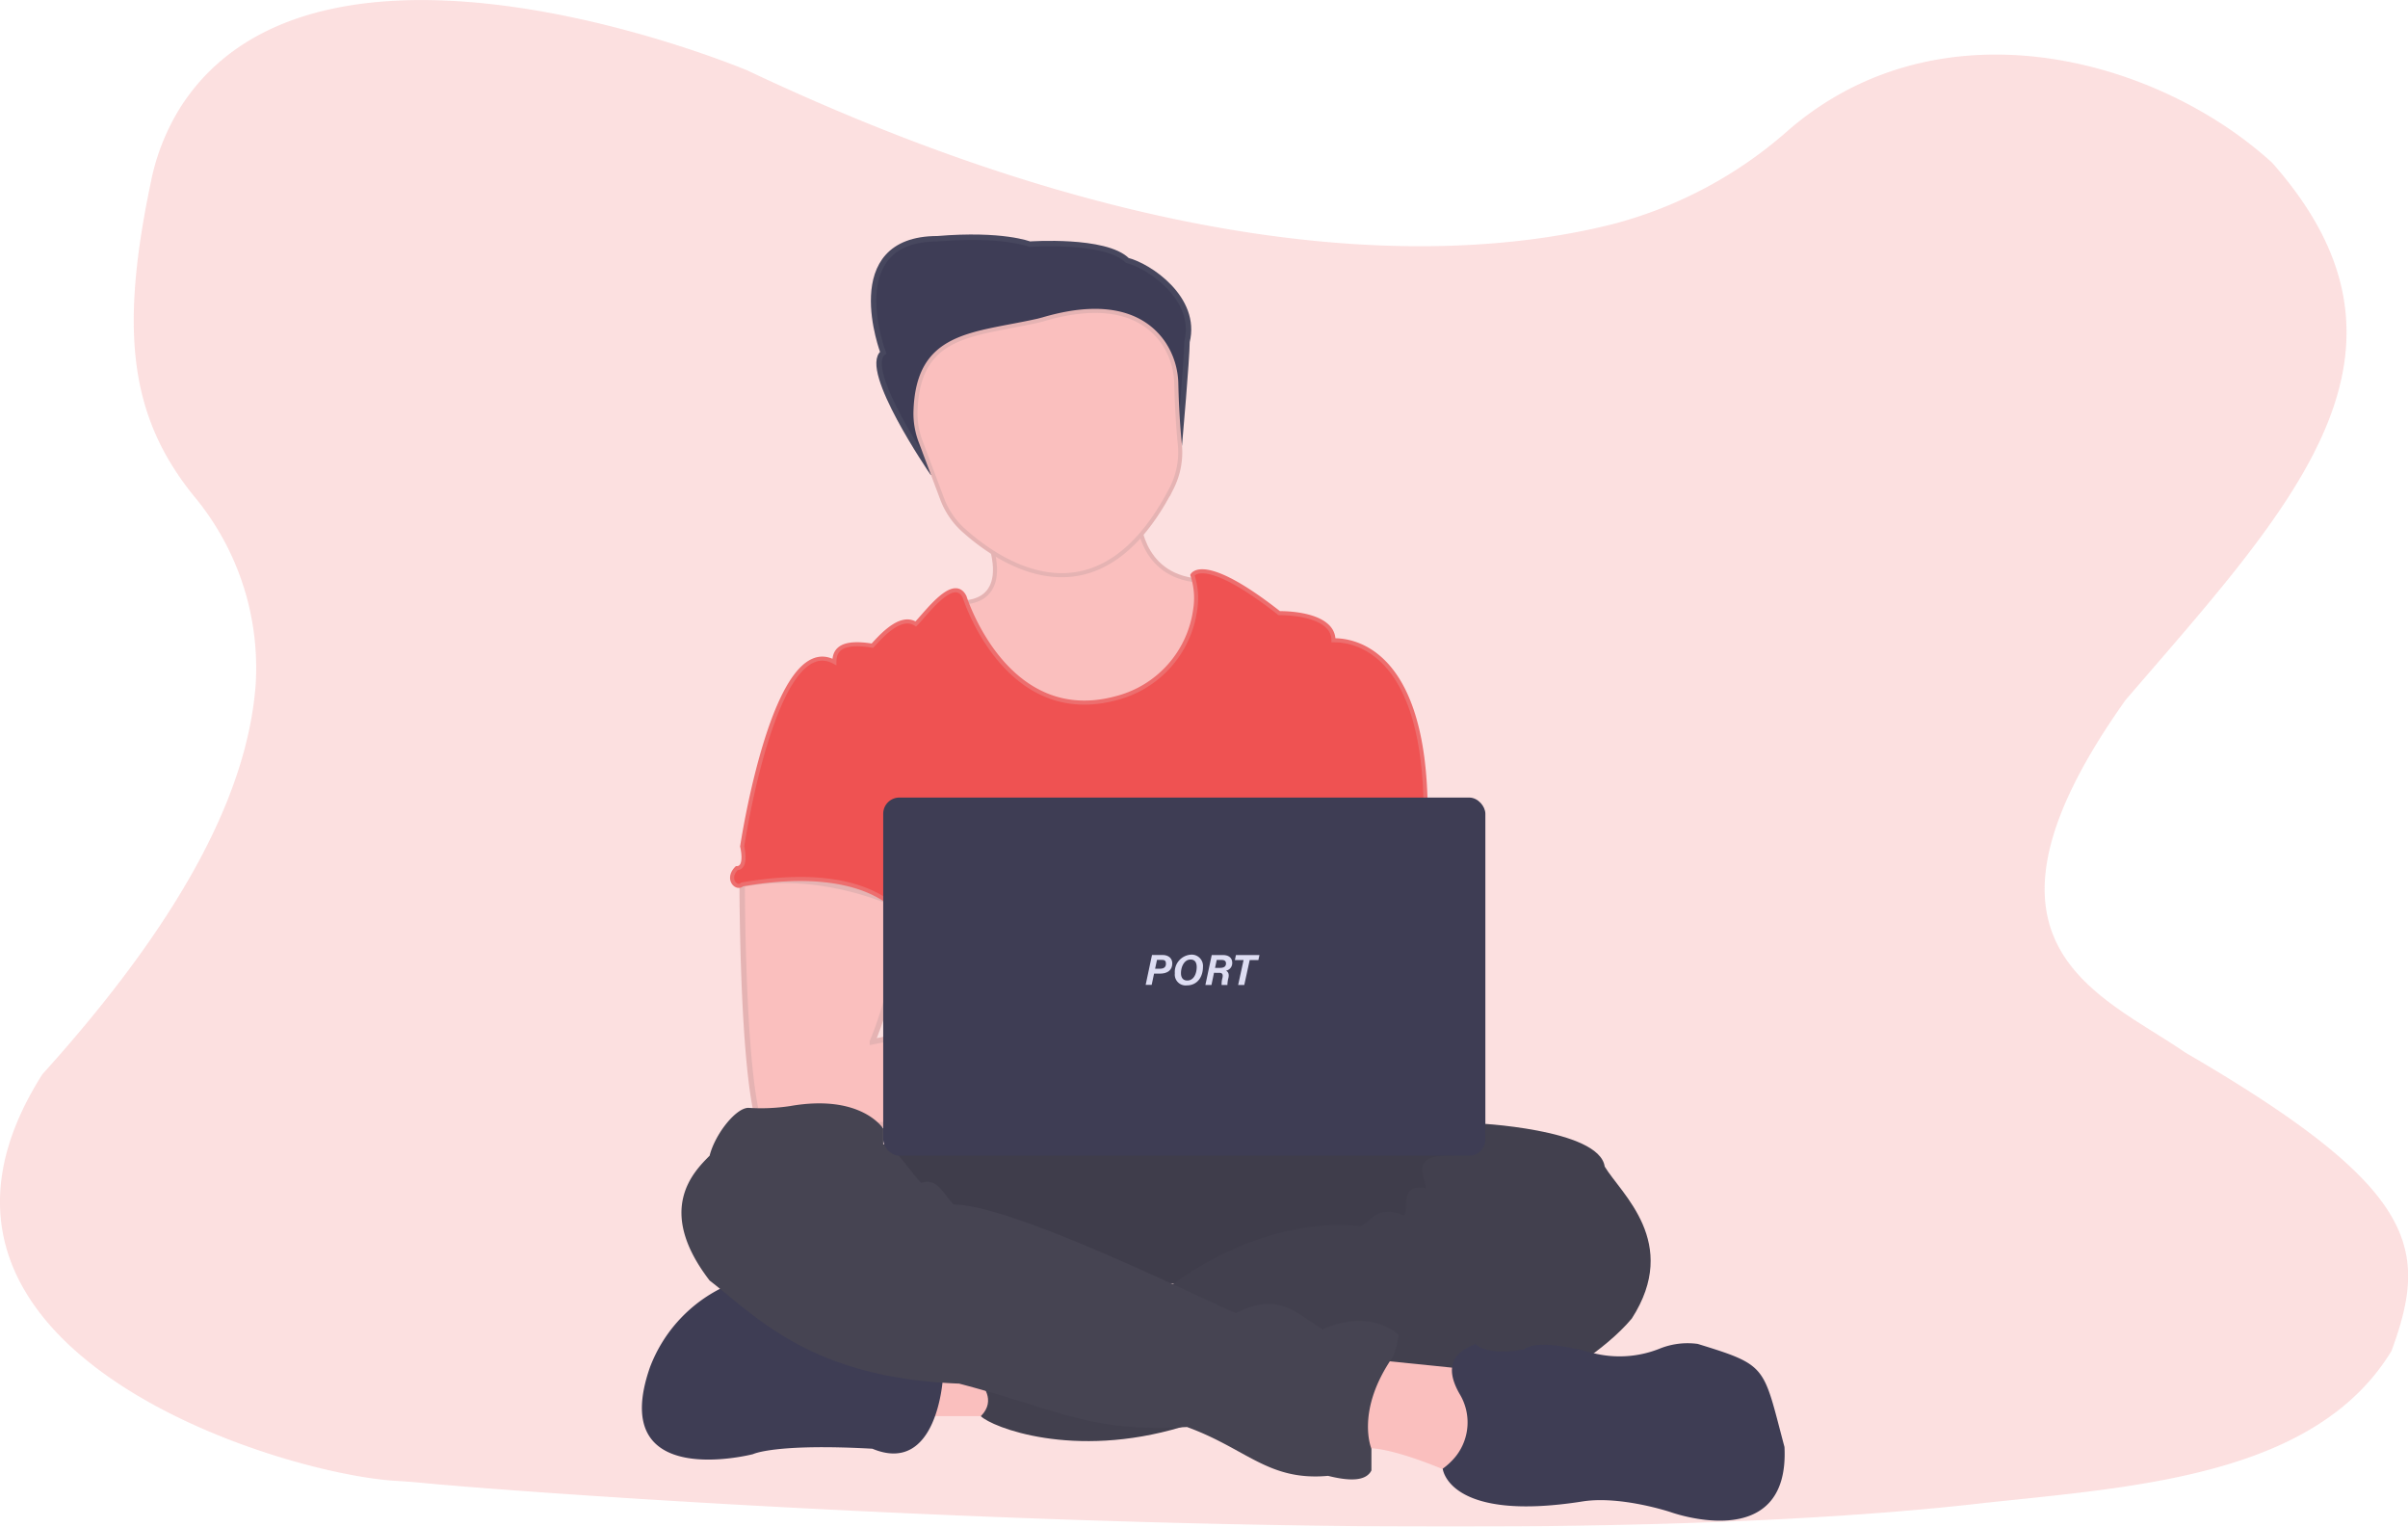 <svg xmlns="http://www.w3.org/2000/svg" viewBox="0 0 443.89 281.36"><defs><style>.cls-1{opacity:0.18;}.cls-10,.cls-2{fill:#ef5252;}.cls-2{opacity:1;}.cls-3,.cls-6,.cls-9{fill:#fabfbe;}.cls-4{fill:#3e3d54;}.cls-5{fill:#3f3d4b;}.cls-6,.cls-9{stroke:#e5b3b3;}.cls-10,.cls-11,.cls-6,.cls-9{stroke-miterlimit:10;}.cls-7{fill:#42404e;}.cls-8{fill:#464452;}.cls-10,.cls-9{stroke-width:0.75px;}.cls-10{stroke:#ed6e6e;}.cls-11{fill:#3e3d56;stroke:#47475e;}.cls-12{fill:#ddddf2;}</style></defs><title>Ativo 1ArtPort</title><g id="Camada_2" data-name="Camada 2"><g id="fundo" class="cls-1"><path class="cls-2" d="M137.81,13s-79.1-33.4-104.64,6.92a41.17,41.17,0,0,0-5.36,13.64c-5.72,27.31-4,43.17,8,57.94A49.41,49.41,0,0,1,47.12,126.3c-1.34,17.25-10.68,40-39.31,71.69-32.08,50.55,43.59,73.7,65.28,74.94,1.26.08,2.5.15,3.75.27,25.94,2.57,196.91,14.45,289,3.79,28-3,61-5,75-28,7-19,5-30-38-55-16-11-43-20-11-65,31-36,58-64,27-99C397.61,10.63,357.71-.23,329.67,24a78.93,78.93,0,0,1-32.23,17.27C263.23,49.92,209.41,46.86,137.81,13Z"/></g><g id="Sapatos"><polygon class="cls-3" points="171.81 260.99 181.81 260.99 182.81 255.99 172.81 253.99 171.81 260.99"/><path class="cls-3" d="M255.81,250a34.83,34.83,0,0,0,14,1c0,2,4,8,4,8l-5,13s-13-6-18-5C249.81,264,255.81,250,255.81,250Z"/><path class="cls-4" d="M173.81,254s-1,18-13,13c-18-1-22,1-22,1s-27,7-19-16a27,27,0,0,1,14-15S146.81,251,173.81,254Z"/><polygon class="cls-5" points="156.81 210.99 272.81 208.99 273.81 239.99 154.81 232.99 156.81 210.99"/></g><g id="Braço"><path class="cls-6" d="M136.81,163s0,40,4,46c2,0,25-2,25-2V191l-5,1a66.76,66.76,0,0,0,5-25S151.81,160,136.81,163Z"/></g><g id="Pernas"><path class="cls-7" d="M180.81,255s3,3,0,6c2,2,17,8,37,2C219.81,260,180.81,255,180.81,255Z"/><path class="cls-7" d="M215.81,237s16-13,35-11c2-1,3-4,8-2,1-1-1-6,4-5,0-2-3-6,4-6s5-6,5-6,23,1,24,8c3,5,14,14,5,28-5,6-14,11-14,11l-69-7Z"/><path class="cls-4" d="M293.41,249.3c-4.73-1.25-10.32-2.23-12.46-.62-5,1-8,0-9-1-1.78.89-6.72,2.57-2.87,9.25a10.09,10.09,0,0,1-.67,11.41,12.38,12.38,0,0,1-2.46,2.34s1,10,26,6c7-1,16,2,16,2s22,8,21-12c-4-15-3-15-16-19a13.75,13.75,0,0,0-7.07.9A19.87,19.87,0,0,1,293.41,249.3Z"/><path class="cls-8" d="M162.81,208s-4-6.46-17.17-4.15a36.12,36.12,0,0,1-7.64.33c-2.3-.07-6.19,4.82-7.19,8.82-3,3-10,10,0,23,9,7,19,18,46,19,19,5,24,9,42,8,11,4,15,10,26,9,4,1,7,1,8-1v-4s-3-7,4-17a15.77,15.77,0,0,0,1-4s-5-5-14-1c-5-3-8-7-16-3-5-2-41-20-52-20-2-2-3-5-6-4-2-2-5-7-7-7Z"/></g><g id="Pescoço"><path class="cls-9" d="M176.81,111s9,1,6-10c1-1,27-6,27-6s0,11,11,12c1,3-1,18-1,18l-26,8-16-8Z"/></g><g id="Rosto"><g id="Camisa"><path class="cls-10" d="M177.81,110s7.6,24.29,28.07,18.64a19.57,19.57,0,0,0,14.45-16.35,13.34,13.34,0,0,0-.52-6.29s2-4,16,7c4,0,10,1,10,5,2,0,17,0,17,32h-97v18.26s-6-9.26-29-5.26c-1,1-3-1-1-3,2,0,1-4,1-4s6-40,17-34c0-2,1-4,7-3,1-1,5-6,8-4C170.81,113,175.81,106,177.81,110Z"/></g><path class="cls-11" d="M171.81,87s-13-19-9-22c0,0-8-21,10-21,12-1,17,1,17,1s14-1,18,3c4,1,13,7,11,15,0,3-1.38,18.66-1.38,18.66Z"/><path class="cls-9" d="M169.7,81.35l4,10.65a14.74,14.74,0,0,0,4,5.79c6.87,6.14,24.84,18.25,38.29-7.84a14.61,14.61,0,0,0,1.52-7.86C217,77,216.9,73,216.84,70.85a14,14,0,0,0-2.29-7.53c-2.79-4.14-8.93-8.39-22.26-4.47l-.95.25c-12,2.69-22.21,2.19-22.58,16.87A14.56,14.56,0,0,0,169.7,81.35Z"/></g><g id="Camada_9" data-name="Camada 9"><rect class="cls-4" x="162.81" y="146.99" width="111" height="66" rx="2.98"/><path class="cls-12" d="M212.36,176h1.92c1.16,0,1.82.64,1.82,1.56,0,1.27-.94,1.88-2.26,1.88h-1.1l-.44,2.07h-1.11Zm.57,2.54h.85c.74,0,1.15-.28,1.15-.91s-.28-.73-.87-.73h-.78Z"/><path class="cls-12" d="M221.75,178.23c0,1.7-.94,3.38-3,3.38a2,2,0,0,1-2.18-2.22,3.19,3.19,0,0,1,3-3.45A2.08,2.08,0,0,1,221.75,178.23Zm-4.05,1.12c0,.83.38,1.36,1.16,1.36,1.24,0,1.74-1.34,1.74-2.49,0-.81-.33-1.38-1.13-1.38C218.3,176.84,217.7,178.18,217.7,179.35Z"/><path class="cls-12" d="M223.79,179.29l-.47,2.24H222.2l1.17-5.51h2.1c1.05,0,1.68.53,1.68,1.44A1.43,1.43,0,0,1,226,178.9c.22.11.65.38.45,1.31a5.48,5.48,0,0,0-.19,1.32h-1.07a4.4,4.4,0,0,1,.16-1.32c.13-.6,0-.92-.59-.92Zm.19-.91h.93c.64,0,1.09-.22,1.09-.81,0-.42-.24-.65-.8-.65h-.91Z"/><path class="cls-12" d="M229.24,176.94h-1.6l.19-.92h4.34l-.2.92h-1.6l-1,4.59h-1.13Z"/></g></g></svg>